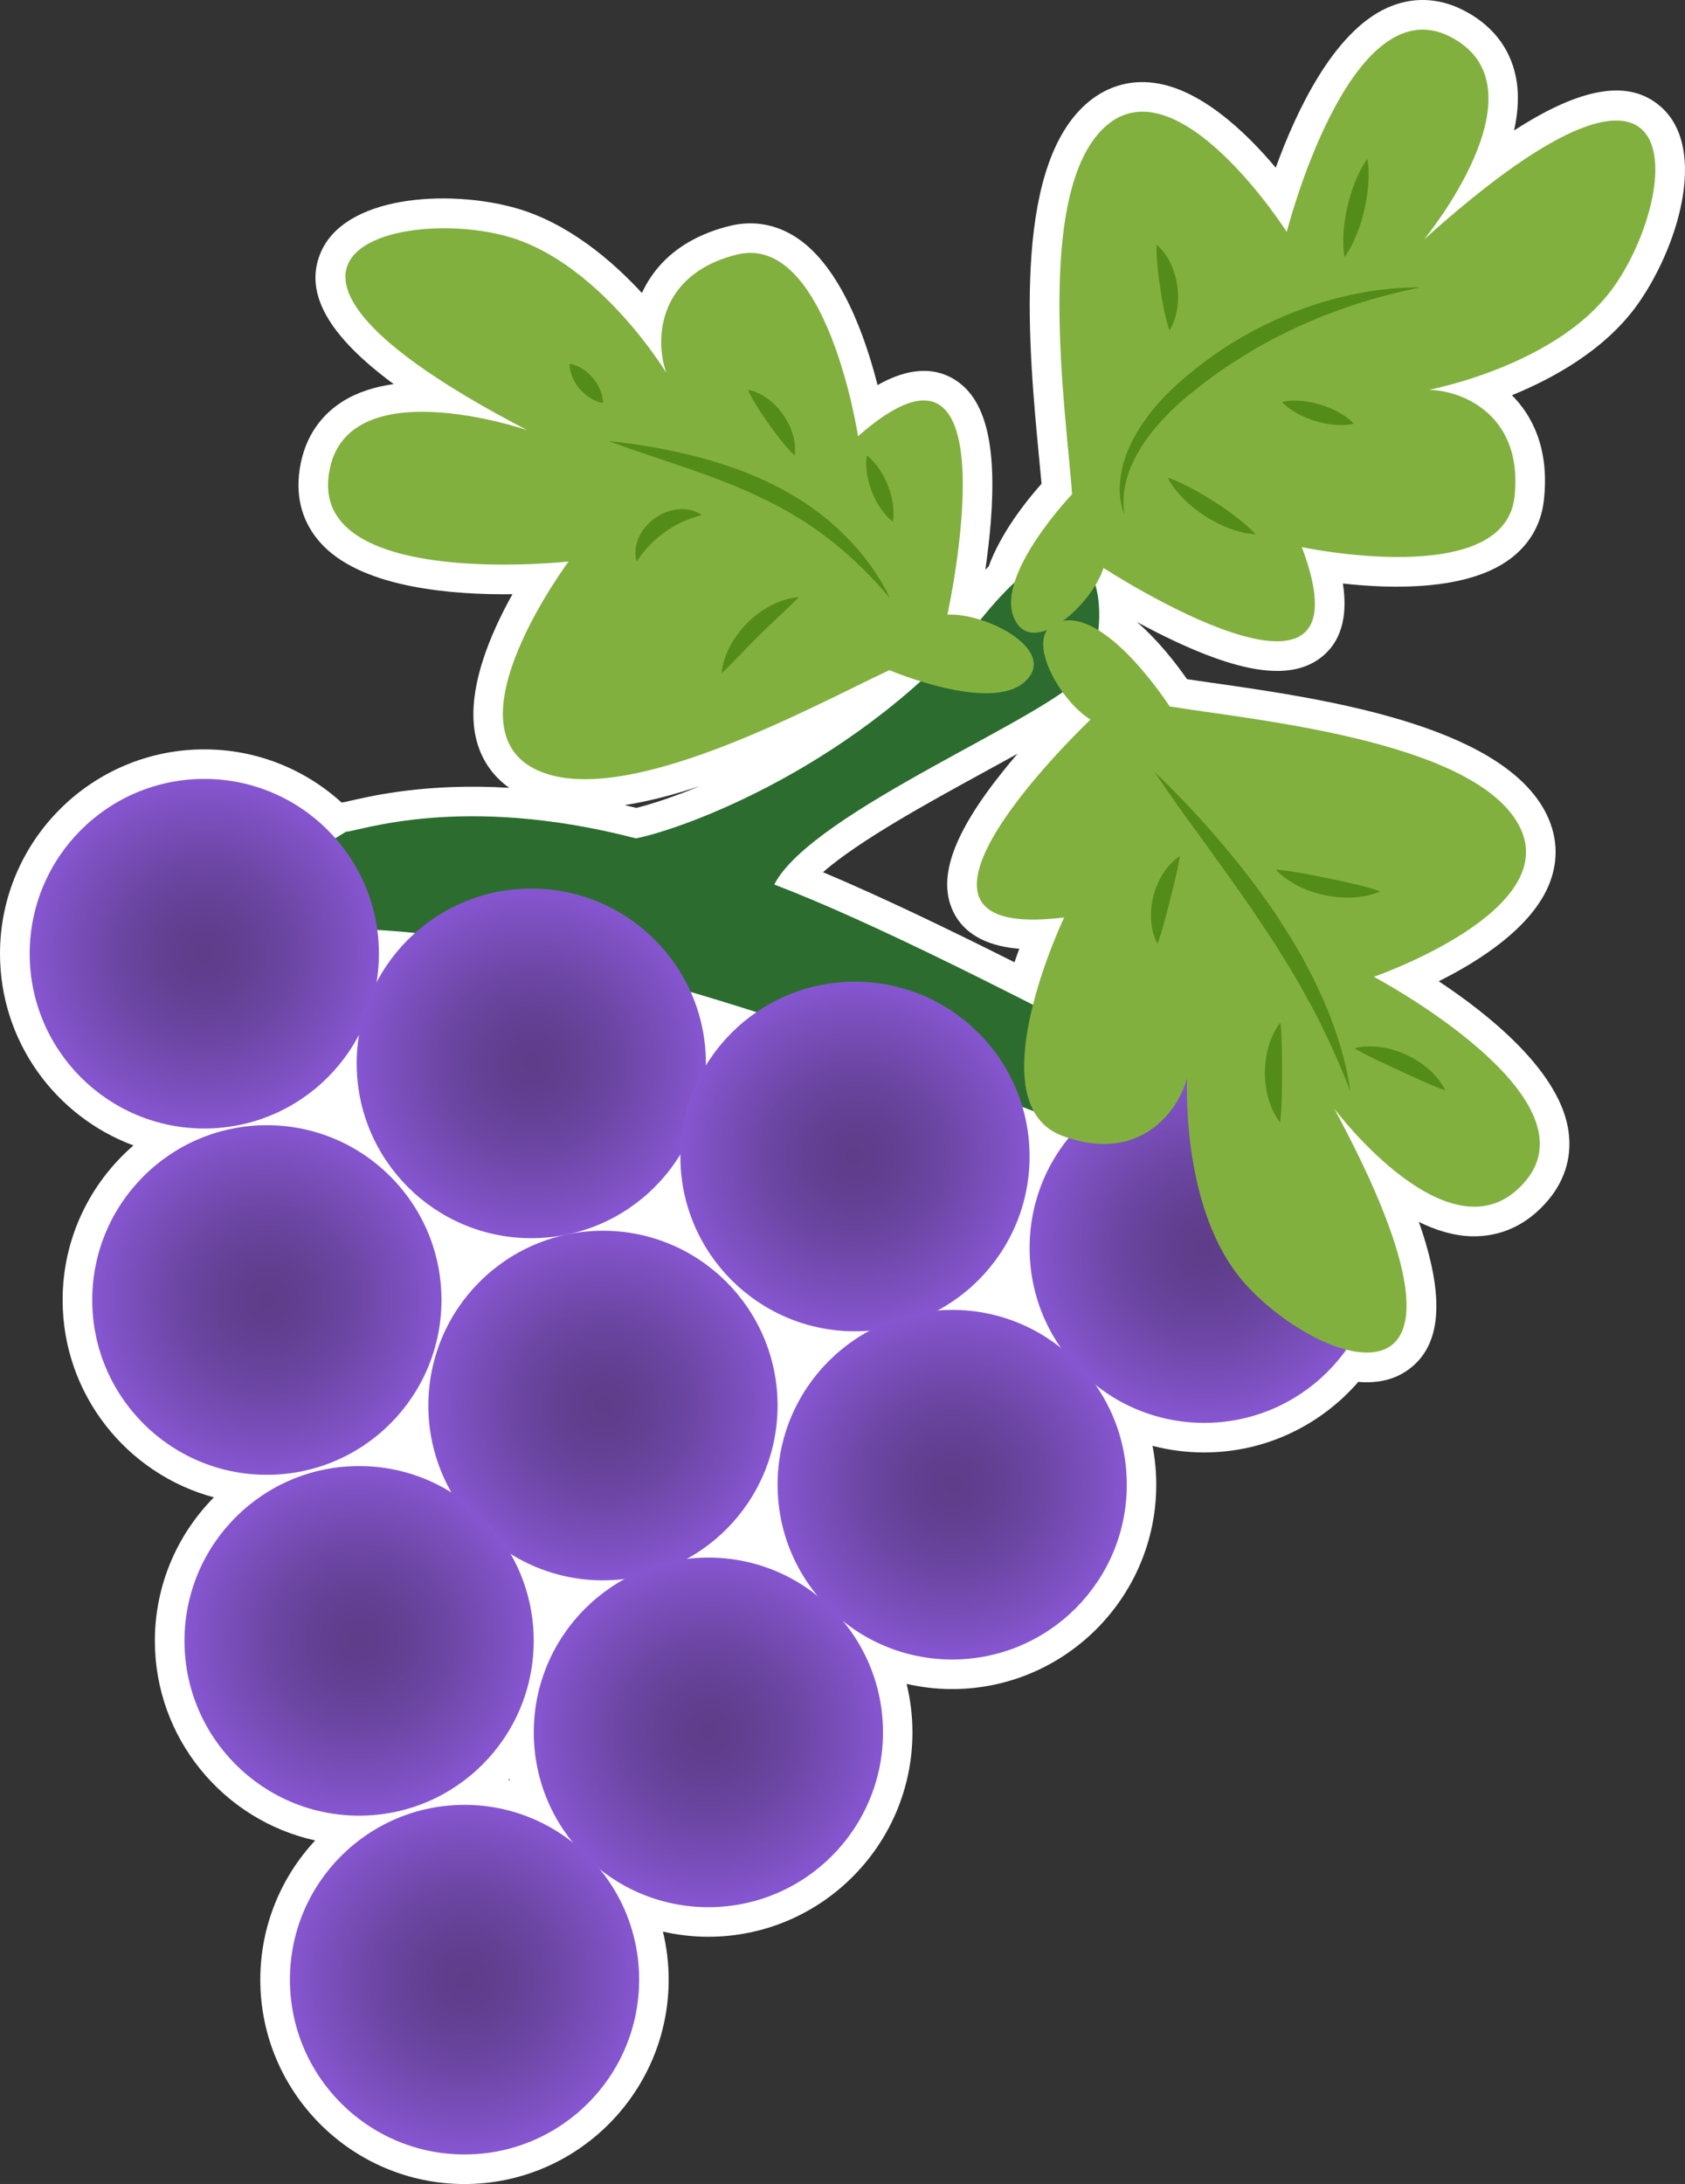 <!-- Generator: Adobe Illustrator 24.1.2, SVG Export Plug-In  -->
<svg version="1.1" xmlns="http://www.w3.org/2000/svg" xmlns:xlink="http://www.w3.org/1999/xlink" x="0px" y="0px"
	 width="284.96px" height="369.19px" viewBox="0 0 284.96 369.19"
	 style="overflow:visible;enable-background:new 0 0 284.96 369.19;" xml:space="preserve">
<rect x="0" y="0" width="284.96" height="369.19" fill="#333333" stroke="none"/>
<style type="text/css">
	.st0{fill:#FFFFFF;}
	.st1{fill:#2C6D2F;}
	.st2{fill:url(#SVGID_1_);}
	.st3{fill:url(#SVGID_2_);}
	.st4{fill:url(#SVGID_3_);}
	.st5{fill:url(#SVGID_4_);}
	.st6{fill:url(#SVGID_5_);}
	.st7{fill:url(#SVGID_6_);}
	.st8{fill:url(#SVGID_7_);}
	.st9{fill:url(#SVGID_8_);}
	.st10{fill:url(#SVGID_9_);}
	.st11{fill:url(#SVGID_10_);}
	.st12{fill:#82B03F;}
	.st13{fill:#548C19;}
	.st14{fill:url(#SVGID_11_);}
	.st15{fill:url(#SVGID_12_);}
	.st16{fill:url(#SVGID_13_);}
	.st17{fill:url(#SVGID_14_);}
	.st18{fill:url(#SVGID_15_);}
	.st19{fill:url(#SVGID_16_);}
	.st20{fill:url(#SVGID_17_);}
	.st21{fill:url(#SVGID_18_);}
	.st22{fill:url(#SVGID_19_);}
	.st23{fill:url(#SVGID_20_);}
</style>
<defs>
</defs>
<g>
	<path class="st0" d="M280.97,18.13c-5.28-4.77-13.37-3.55-24.92,3.93c0.7-3.1,0.9-6.25,0.27-9.23c-1.03-4.88-4.12-8.73-8.93-11.15
		c-4.23-2.13-8.69-2.24-12.88-0.32c-9.07,4.14-15.34,17.54-18.76,26.99c-5.06-6.02-12.65-13.26-20.51-14.33
		c-4.32-0.59-8.35,0.67-11.66,3.64c-12.49,11.21-9.59,41.59-7.85,59.75c0.15,1.6,0.29,3.06,0.41,4.36
		c-2.72,3.07-6.9,8.39-8.94,13.98c-0.19,0.18-0.37,0.36-0.56,0.55c0.35-2.41,0.68-5.13,0.91-7.94c1.06-13.42-0.94-21.15-6.3-24.31
		c-4.3-2.53-9.02-1.13-12.84,1.05c-2.04-8.07-6.19-19.93-13.62-24.88c-3.48-2.32-7.43-3.02-11.42-2.02
		c-8.82,2.2-12.91,7.17-14.81,11.33c-5.06-5.48-12.54-11.9-21.46-14.39c-11.3-3.15-29.04-2.17-32.98,7.84
		c-2.61,6.63,1.38,13.78,12.46,21.95c-3.15,0.44-6.16,1.36-8.72,2.99c-4.2,2.68-6.73,6.93-7.29,12.3c-0.5,4.71,0.97,8.93,4.24,12.18
		c7.07,7.03,21.8,8.17,31.86,8.05c-3.85,6.86-7.95,16.52-6.19,24.26c0.81,3.53,2.75,6.41,5.64,8.47
		c-13.68-0.83-22.89,1.28-26.76,2.16c-0.52,0.12-0.92,0.22-1.2,0.27c-0.14,0.01-0.27,0.03-0.4,0.05c-6.14-5.58-14.28-8.98-23.2-8.98
		C15.49,126.67,0,142.17,0,161.22c0,14.84,9.41,27.53,22.57,32.41c-7.33,6.34-11.98,15.7-11.98,26.13
		c0,15.95,10.86,29.41,25.58,33.36c-6.16,6.24-9.98,14.81-9.98,24.26c0,16.5,11.63,30.33,27.11,33.74
		c-5.75,6.17-9.28,14.45-9.28,23.53c0,19.05,15.49,34.55,34.53,34.55c19.04,0,34.53-15.5,34.53-34.55c0-2.8-0.34-5.51-0.97-8.12
		c2.47,0.56,5.04,0.87,7.67,0.87c19.04,0,34.53-15.5,34.53-34.55c0-2.83-0.35-5.57-0.99-8.2c2.48,0.57,5.05,0.88,7.69,0.88
		c19.04,0,34.53-15.5,34.53-34.55c0-2.25-0.22-4.44-0.63-6.57c2.79,0.73,5.71,1.12,8.73,1.12c10.4,0,19.73-4.63,26.07-11.93
		c0.48,0.04,0.95,0.07,1.42,0.07c2.47,0,4.79-0.59,6.78-1.95c5.88-4.01,6.6-12.17,2.04-25.16c2.85,1.41,5.86,2.34,8.9,2.43
		c5,0.12,9.46-1.95,12.94-6.07c3.06-3.62,4.21-7.92,3.34-12.46c-1.89-9.79-13.44-19.04-21.82-24.58
		c7.04-3.51,15.86-9.19,18.75-16.58c1.59-4.06,1.31-8.28-0.79-12.19c-7.95-14.78-38.16-19.09-56.2-21.67
		c-1.59-0.23-3.04-0.43-4.33-0.63c-1.85-2.66-4.85-6.53-8.47-9.67c1.93,1.05,4.08,2.16,6.32,3.21c7.21,3.39,12.92,5.07,17.4,5.07
		c3.09,0,5.58-0.8,7.56-2.39c3.89-3.13,4.23-8.05,3.55-12.39c8.26,0.93,20.81,1.22,28.06-3.99c3.4-2.44,5.45-5.9,5.92-9.98
		c1.05-9.04-2.16-14.62-5.39-17.86c6.91-2.81,15.55-7.55,21.02-15.03C283.61,42.3,288.95,25.34,280.97,18.13z M58.23,135.6
		c0.09-0.01,0.17-0.01,0.23-0.01c0.01,0,0.02,0,0.03,0C58.4,135.59,58.32,135.59,58.23,135.6z M85.97,300.91
		c0.06-0.07,0.13-0.13,0.19-0.2c0.02,0.09,0.04,0.18,0.06,0.26C86.14,300.95,86.05,300.93,85.97,300.91z M107.61,136.57
		c-0.67-0.17-1.32-0.32-1.97-0.47c4.11-0.64,8.42-1.78,12.73-3.22C113.68,134.82,109.9,136.01,107.61,136.57z M171.57,162.67
		c-11.61-5.83-22.84-11.21-32.39-15.23c6.22-5.42,17.94-11.82,27.04-16.8c2.11-1.16,4.06-2.22,5.86-3.22
		c-0.82,0.95-1.64,1.94-2.46,2.96c-8.42,10.5-11.11,18.02-8.45,23.65c2.13,4.51,6.83,6,11.21,6.36
		C172.1,161.11,171.83,161.88,171.57,162.67z"/>
	<g>
		<path class="st1" d="M197.8,181.85c-25.57-13.47-50.23-25.97-66.86-32.33c6.43-12.46,47.3-28.57,52.38-35.68
			c5.57-7.8,3.05-33.98-16.72-10.03c-21.17,25.64-51.18,36.39-59.06,37.91c-29.58-7.69-47.02-1.12-49.03-1.12
			c0,0-67.98,41.25-23.96,20.63c44.02-20.63,169.94,41.81,168.83,36.24C202.26,191.88,197.8,181.85,197.8,181.85z"/>
		
			<radialGradient id="SVGID_1_" cx="-17.83" cy="217.518" r="26.352" gradientTransform="matrix(1.121 0 0 1.121 54.528 -82.678)" gradientUnits="userSpaceOnUse">
			<stop  offset="0" style="stop-color:#5E3D89"/>
			<stop  offset="0.207" style="stop-color:#623F90"/>
			<stop  offset="0.504" style="stop-color:#6C46A3"/>
			<stop  offset="0.855" style="stop-color:#7E51C2"/>
			<stop  offset="1" style="stop-color:#8656D1"/>
		</radialGradient>
		<ellipse class="st2" cx="34.55" cy="161.22" rx="29.53" ry="29.55"/>
		
			<radialGradient id="SVGID_2_" cx="31.517" cy="234.05" r="26.352" gradientTransform="matrix(1.121 0 0 1.121 54.528 -82.678)" gradientUnits="userSpaceOnUse">
			<stop  offset="0" style="stop-color:#5E3D89"/>
			<stop  offset="0.207" style="stop-color:#623F90"/>
			<stop  offset="0.504" style="stop-color:#6C46A3"/>
			<stop  offset="0.855" style="stop-color:#7E51C2"/>
			<stop  offset="1" style="stop-color:#8656D1"/>
		</radialGradient>
		<ellipse class="st3" cx="89.85" cy="179.76" rx="29.53" ry="29.55"/>
		
			<radialGradient id="SVGID_3_" cx="80.368" cy="248.096" r="26.352" gradientTransform="matrix(1.121 0 0 1.121 54.528 -82.678)" gradientUnits="userSpaceOnUse">
			<stop  offset="0" style="stop-color:#5E3D89"/>
			<stop  offset="0.207" style="stop-color:#623F90"/>
			<stop  offset="0.504" style="stop-color:#6C46A3"/>
			<stop  offset="0.855" style="stop-color:#7E51C2"/>
			<stop  offset="1" style="stop-color:#8656D1"/>
		</radialGradient>
		<ellipse class="st4" cx="144.59" cy="195.5" rx="29.53" ry="29.55"/>
		
			<radialGradient id="SVGID_4_" cx="133.071" cy="261.894" r="26.352" gradientTransform="matrix(1.121 0 0 1.121 54.528 -82.678)" gradientUnits="userSpaceOnUse">
			<stop  offset="0" style="stop-color:#5E3D89"/>
			<stop  offset="0.207" style="stop-color:#623F90"/>
			<stop  offset="0.504" style="stop-color:#6C46A3"/>
			<stop  offset="0.855" style="stop-color:#7E51C2"/>
			<stop  offset="1" style="stop-color:#8656D1"/>
		</radialGradient>
		<ellipse class="st5" cx="203.65" cy="210.98" rx="29.53" ry="29.55"/>
		
			<radialGradient id="SVGID_5_" cx="-8.383" cy="269.724" r="26.352" gradientTransform="matrix(1.121 0 0 1.121 54.528 -82.678)" gradientUnits="userSpaceOnUse">
			<stop  offset="0" style="stop-color:#5E3D89"/>
			<stop  offset="0.207" style="stop-color:#623F90"/>
			<stop  offset="0.504" style="stop-color:#6C46A3"/>
			<stop  offset="0.855" style="stop-color:#7E51C2"/>
			<stop  offset="1" style="stop-color:#8656D1"/>
		</radialGradient>
		<ellipse class="st6" cx="45.13" cy="219.76" rx="29.53" ry="29.55"/>
		
			<radialGradient id="SVGID_6_" cx="42.332" cy="285.635" r="26.352" gradientTransform="matrix(1.121 0 0 1.121 54.528 -82.678)" gradientUnits="userSpaceOnUse">
			<stop  offset="0" style="stop-color:#5E3D89"/>
			<stop  offset="0.207" style="stop-color:#623F90"/>
			<stop  offset="0.504" style="stop-color:#6C46A3"/>
			<stop  offset="0.855" style="stop-color:#7E51C2"/>
			<stop  offset="1" style="stop-color:#8656D1"/>
		</radialGradient>
		<ellipse class="st7" cx="101.97" cy="237.6" rx="29.53" ry="29.55"/>
		
			<radialGradient id="SVGID_7_" cx="95.035" cy="297.568" r="26.352" gradientTransform="matrix(1.121 0 0 1.121 54.528 -82.678)" gradientUnits="userSpaceOnUse">
			<stop  offset="0" style="stop-color:#5E3D89"/>
			<stop  offset="0.207" style="stop-color:#623F90"/>
			<stop  offset="0.504" style="stop-color:#6C46A3"/>
			<stop  offset="0.855" style="stop-color:#7E51C2"/>
			<stop  offset="1" style="stop-color:#8656D1"/>
		</radialGradient>
		<ellipse class="st8" cx="161.03" cy="250.98" rx="29.53" ry="29.55"/>
		
			<radialGradient id="SVGID_8_" cx="5.538" cy="321.116" r="26.352" gradientTransform="matrix(1.121 0 0 1.121 54.528 -82.678)" gradientUnits="userSpaceOnUse">
			<stop  offset="0" style="stop-color:#5E3D89"/>
			<stop  offset="0.207" style="stop-color:#623F90"/>
			<stop  offset="0.504" style="stop-color:#6C46A3"/>
			<stop  offset="0.855" style="stop-color:#7E51C2"/>
			<stop  offset="1" style="stop-color:#8656D1"/>
		</radialGradient>
		<ellipse class="st9" cx="60.73" cy="277.38" rx="29.53" ry="29.55"/>
		
			<radialGradient id="SVGID_9_" cx="58.242" cy="334.914" r="26.352" gradientTransform="matrix(1.121 0 0 1.121 54.528 -82.678)" gradientUnits="userSpaceOnUse">
			<stop  offset="0" style="stop-color:#5E3D89"/>
			<stop  offset="0.207" style="stop-color:#623F90"/>
			<stop  offset="0.504" style="stop-color:#6C46A3"/>
			<stop  offset="0.855" style="stop-color:#7E51C2"/>
			<stop  offset="1" style="stop-color:#8656D1"/>
		</radialGradient>
		<ellipse class="st10" cx="119.8" cy="292.85" rx="29.53" ry="29.55"/>
		
			<radialGradient id="SVGID_10_" cx="21.449" cy="372.19" r="26.352" gradientTransform="matrix(1.121 0 0 1.121 54.528 -82.678)" gradientUnits="userSpaceOnUse">
			<stop  offset="0" style="stop-color:#5E3D89"/>
			<stop  offset="0.207" style="stop-color:#623F90"/>
			<stop  offset="0.504" style="stop-color:#6C46A3"/>
			<stop  offset="0.855" style="stop-color:#7E51C2"/>
			<stop  offset="1" style="stop-color:#8656D1"/>
		</radialGradient>
		<ellipse class="st11" cx="78.56" cy="334.65" rx="29.53" ry="29.55"/>
		<path class="st12" d="M184.43,121.64c0,0-40.12,37.91-4.46,33.45c0,0-15.04,31.5-0.28,36.93c14.77,5.44,21.45-6.83,21.45-12.4
			c0-5.57-3.34,22.3,8.91,36.79c12.26,14.49,45.69,26.76,15.6-28.99c0,0,20.06,26.76,32.32,12.26
			c12.26-14.49-25.63-34.56-25.63-34.56s32.32-11.15,24.52-25.64c-7.8-14.49-45.69-17.84-59.06-20.07c0,0-10.03-15.61-17.83-14.49
			C172.17,106.03,178.86,118.29,184.43,121.64z"/>
		<path class="st12" d="M160.22,103.91c0,0,11.87-53.92-15.11-30.17c0,0-5.26-34.51-20.52-30.7c-15.26,3.81-13.9,17.72-10.77,22.33
			c3.13,4.61-9.77-20.32-28.05-25.41s-52.82,3.57,3.39,32.75c0,0-31.62-10.85-33.62,8.04s40.62,14.17,40.62,14.17
			s-20.46,27.4-5.86,35s47.81-10.95,60.12-16.63c0,0,17.07,7.27,22.89,1.96C179.13,109.92,166.71,103.54,160.22,103.91z"/>
		<path class="st12" d="M186.62,96.01c0,0,46.25,30.11,33.54-3.52c0,0,34.13,7.23,35.95-8.4c1.81-15.64-11.67-19.26-17.09-17.95
			c-5.42,1.31,22.45-1.99,33.65-17.31s15.27-50.72-31.83-8.36c0,0,21.29-25.79,4.32-34.31S217.61,39.2,217.61,39.2
			s-18.42-28.81-30.67-17.82c-12.25,10.99-6.6,48.63-5.63,62.16c0,0-12.81,13.42-9.89,20.75S184.68,102.22,186.62,96.01z"/>
		<g>
			<path class="st13" d="M195.26,130.5c3.88,3.7,7.54,7.59,11.01,11.66c3.49,4.05,6.75,8.32,9.76,12.78l2.16,3.41
				c0.69,1.16,1.38,2.31,2.05,3.48l1.88,3.58c0.6,1.21,1.15,2.44,1.71,3.67c2.15,4.94,3.79,10.13,4.55,15.44
				c-1.93-5-4.11-9.81-6.59-14.46c-0.65-1.15-1.29-2.3-1.91-3.45l-2.01-3.4l-2.08-3.36l-2.17-3.3l-2.21-3.29l-2.28-3.25l-2.3-3.24
				c-0.79-1.06-1.56-2.14-2.33-3.23C201.39,139.26,198.22,134.97,195.26,130.5z"/>
		</g>
		<g>
			<path class="st13" d="M199.52,144.73c-0.18,1.41-0.48,2.66-0.76,3.88l-0.89,3.58l-0.93,3.57c-0.34,1.21-0.67,2.44-1.19,3.77
				c-0.69-1.25-0.99-2.62-1.08-3.99c-0.09-1.37,0.05-2.75,0.39-4.07c0.34-1.33,0.88-2.6,1.61-3.76
				C197.4,146.56,198.31,145.5,199.52,144.73z"/>
		</g>
		<g>
			<path class="st13" d="M216.53,172.87c0.2,1.53,0.22,2.94,0.26,4.33l0.03,4.1c0,1.36-0.01,2.71-0.05,4.1
				c-0.04,1.39-0.08,2.8-0.29,4.33c-0.96-1.21-1.56-2.6-1.98-4.03c-0.4-1.43-0.6-2.92-0.59-4.41c0.01-1.49,0.21-2.97,0.62-4.4
				C214.96,175.46,215.56,174.07,216.53,172.87z"/>
		</g>
		<g>
			<path class="st13" d="M215.76,147.01c1.63,0.11,3.12,0.37,4.59,0.63c1.47,0.27,2.9,0.55,4.33,0.85c1.43,0.29,2.86,0.6,4.32,0.94
				c1.45,0.35,2.92,0.7,4.46,1.25c-1.5,0.66-3.08,0.94-4.66,1.03c-1.58,0.08-3.17-0.05-4.71-0.37c-1.55-0.32-3.05-0.83-4.47-1.53
				C218.21,149.09,216.87,148.21,215.76,147.01z"/>
		</g>
		<g>
			<path class="st13" d="M229.03,177.2c1.5-0.39,3.03-0.38,4.52-0.18c1.49,0.22,2.94,0.66,4.3,1.29c1.36,0.63,2.64,1.45,3.77,2.44
				c1.12,1,2.12,2.15,2.79,3.56c-1.47-0.49-2.76-1.08-4.04-1.64l-3.74-1.71l-3.73-1.74C231.64,178.6,230.36,178,229.03,177.2z"/>
		</g>
		<g>
			<path class="st12" d="M190.12,87.05c-1.96-7.9,3.62-15.67,9.75-21.01c11.22-9.77,25.51-15.96,40.31-17.45"/>
			<path class="st13" d="M190.12,87.05c-0.46-1.37-0.75-2.82-0.76-4.31c0.01-1.48,0.22-2.97,0.62-4.41c0.84-2.87,2.29-5.54,4.08-7.9
				c1.75-2.4,3.88-4.51,6.1-6.42c2.22-1.91,4.57-3.67,7.02-5.28c4.93-3.18,10.27-5.71,15.84-7.45c2.79-0.87,5.63-1.54,8.5-2.02
				c2.88-0.43,5.77-0.71,8.66-0.69c-2.82,0.63-5.61,1.28-8.35,2.08c-2.74,0.79-5.42,1.74-8.06,2.76c-2.63,1.05-5.21,2.21-7.71,3.51
				c-2.52,1.26-4.95,2.69-7.31,4.24c-2.39,1.49-4.65,3.18-6.85,4.94c-2.23,1.73-4.25,3.64-6.09,5.73c-1.82,2.1-3.41,4.4-4.5,6.96
				c-0.56,1.27-0.92,2.62-1.16,4C189.95,84.19,189.96,85.61,190.12,87.05z"/>
		</g>
		<g>
			<path class="st12" d="M197.78,55.85c0.56-4.91-0.2-9.97-2.19-14.5"/>
			<path class="st13" d="M197.78,55.85c-0.46-1.29-0.72-2.5-0.96-3.68c-0.24-1.18-0.43-2.34-0.61-3.5
				c-0.18-1.16-0.33-2.32-0.45-3.52c-0.11-1.2-0.22-2.43-0.16-3.8c1.05,0.89,1.79,2,2.36,3.17c0.56,1.18,0.94,2.44,1.13,3.72
				c0.19,1.28,0.2,2.6,0.01,3.89C198.89,53.41,198.52,54.69,197.78,55.85z"/>
		</g>
		<g>
			<path class="st12" d="M227.38,43.47c1.28-5.54,2.57-11.07,3.85-16.61"/>
			<path class="st13" d="M227.38,43.47c-0.26-1.52-0.25-2.97-0.15-4.41c0.11-1.43,0.34-2.84,0.66-4.22
				c0.32-1.38,0.74-2.75,1.27-4.08c0.54-1.33,1.17-2.65,2.08-3.89c0.27,1.52,0.25,2.98,0.15,4.41c-0.11,1.43-0.34,2.84-0.66,4.22
				c-0.32,1.38-0.74,2.74-1.27,4.08C228.91,40.91,228.29,42.22,227.38,43.47z"/>
		</g>
		<g>
			<path class="st12" d="M216.8,67.95c4.05,1.23,8.1,2.46,12.16,3.68"/>
			<path class="st13" d="M216.8,67.95c1.19-0.27,2.29-0.26,3.37-0.17c1.07,0.1,2.12,0.32,3.13,0.62c1.01,0.3,2,0.71,2.95,1.22
				c0.95,0.52,1.87,1.13,2.71,2.01c-1.19,0.27-2.29,0.26-3.37,0.17c-1.07-0.1-2.12-0.32-3.13-0.62c-1.01-0.31-2-0.71-2.95-1.22
				C218.56,69.44,217.63,68.83,216.8,67.95z"/>
		</g>
		<g>
			<path class="st12" d="M197.48,80.75c4.48,3.85,9.5,7.07,14.85,9.56"/>
			<path class="st13" d="M197.48,80.75c1.51,0.5,2.84,1.17,4.14,1.85c1.29,0.7,2.53,1.43,3.75,2.21c1.22,0.78,2.4,1.6,3.57,2.49
				c1.16,0.9,2.32,1.83,3.4,3c-1.6-0.07-3.08-0.47-4.5-1c-1.42-0.54-2.77-1.23-4.04-2.05c-1.27-0.82-2.46-1.76-3.53-2.83
				C199.19,83.36,198.21,82.17,197.48,80.75z"/>
		</g>
		<g>
			<path class="st12" d="M150.54,101.15c-3.6-5.56-8.32-10.39-13.79-14.11c-10-6.8-22.06-9.71-33.83-12.49"/>
			<path class="st13" d="M150.54,101.15c-3.05-3.59-6.33-6.86-9.92-9.7c-1.81-1.4-3.65-2.75-5.62-3.9c-1.93-1.2-3.93-2.31-6.01-3.27
				c-2.05-1.01-4.16-1.93-6.3-2.75c-2.13-0.87-4.32-1.62-6.51-2.4c-4.39-1.52-8.86-2.91-13.27-4.58c4.69,0.49,9.32,1.27,13.91,2.4
				c2.3,0.53,4.56,1.25,6.82,2c2.25,0.77,4.45,1.7,6.61,2.72c4.29,2.09,8.38,4.76,11.84,8.08
				C145.57,93.03,148.5,96.89,150.54,101.15z"/>
		</g>
		<g>
			<path class="st12" d="M134.38,77c-1.5-4.36-4.28-8.26-7.91-11.1"/>
			<path class="st13" d="M134.38,77c-0.94-0.89-1.67-1.78-2.37-2.65c-0.69-0.88-1.34-1.74-1.97-2.63c-0.63-0.88-1.24-1.77-1.84-2.72
				c-0.6-0.95-1.2-1.92-1.73-3.11c1.28,0.23,2.39,0.81,3.38,1.53c0.99,0.73,1.85,1.61,2.55,2.61c0.71,0.99,1.26,2.1,1.63,3.27
				C134.39,74.48,134.58,75.72,134.38,77z"/>
		</g>
		<g>
			<path class="st12" d="M151,88.19c-1.46-3.73-2.93-7.45-4.39-11.18"/>
			<path class="st13" d="M151,88.19c-0.93-0.71-1.58-1.53-2.16-2.38c-0.56-0.85-1.02-1.75-1.39-2.68c-0.37-0.93-0.64-1.9-0.81-2.91
				c-0.16-1.01-0.23-2.06-0.03-3.21c0.93,0.71,1.59,1.53,2.16,2.38c0.56,0.85,1.02,1.75,1.39,2.68c0.36,0.93,0.64,1.9,0.81,2.91
				C151.12,85.99,151.19,87.03,151,88.19z"/>
		</g>
		<g>
			<path class="st12" d="M101.97,68.12c-1.88-2.21-3.76-4.42-5.64-6.63"/>
			<path class="st13" d="M101.97,68.12c-0.93-0.16-1.64-0.51-2.28-0.92c-0.63-0.41-1.18-0.9-1.65-1.45
				c-0.47-0.55-0.87-1.17-1.18-1.86c-0.3-0.7-0.53-1.45-0.54-2.4c0.93,0.16,1.64,0.51,2.28,0.92c0.63,0.41,1.18,0.9,1.65,1.46
				c0.47,0.55,0.86,1.17,1.17,1.86C101.72,66.42,101.95,67.17,101.97,68.12z"/>
		</g>
		<g>
			<path class="st12" d="M135.1,100.94c-5.65,2.65-10.34,7.28-13.07,12.9"/>
			<path class="st13" d="M135.1,100.94c-1.15,1.21-2.29,2.23-3.39,3.28c-1.1,1.03-2.17,2.05-3.22,3.09
				c-1.05,1.04-2.09,2.09-3.13,3.18c-1.06,1.08-2.1,2.21-3.32,3.34c0.14-1.67,0.7-3.23,1.47-4.68c0.78-1.44,1.78-2.77,2.95-3.92
				c1.17-1.15,2.5-2.14,3.96-2.89C131.86,101.6,133.43,101.06,135.1,100.94z"/>
		</g>
		<g>
			<path class="st12" d="M118.68,87.07c-4.94-0.95-10.28,2.85-11.01,7.83"/>
			<path class="st13" d="M118.68,87.07c-1.33,0.36-2.42,0.75-3.44,1.23c-1.01,0.47-1.93,1.02-2.81,1.65
				c-0.87,0.63-1.69,1.32-2.47,2.12c-0.79,0.8-1.51,1.7-2.29,2.84c-0.42-1.33-0.2-2.81,0.38-4.09c0.59-1.29,1.54-2.41,2.7-3.23
				c1.16-0.82,2.53-1.36,3.94-1.49C116.1,85.96,117.56,86.23,118.68,87.07z"/>
		</g>
	</g>
</g>
</svg>
